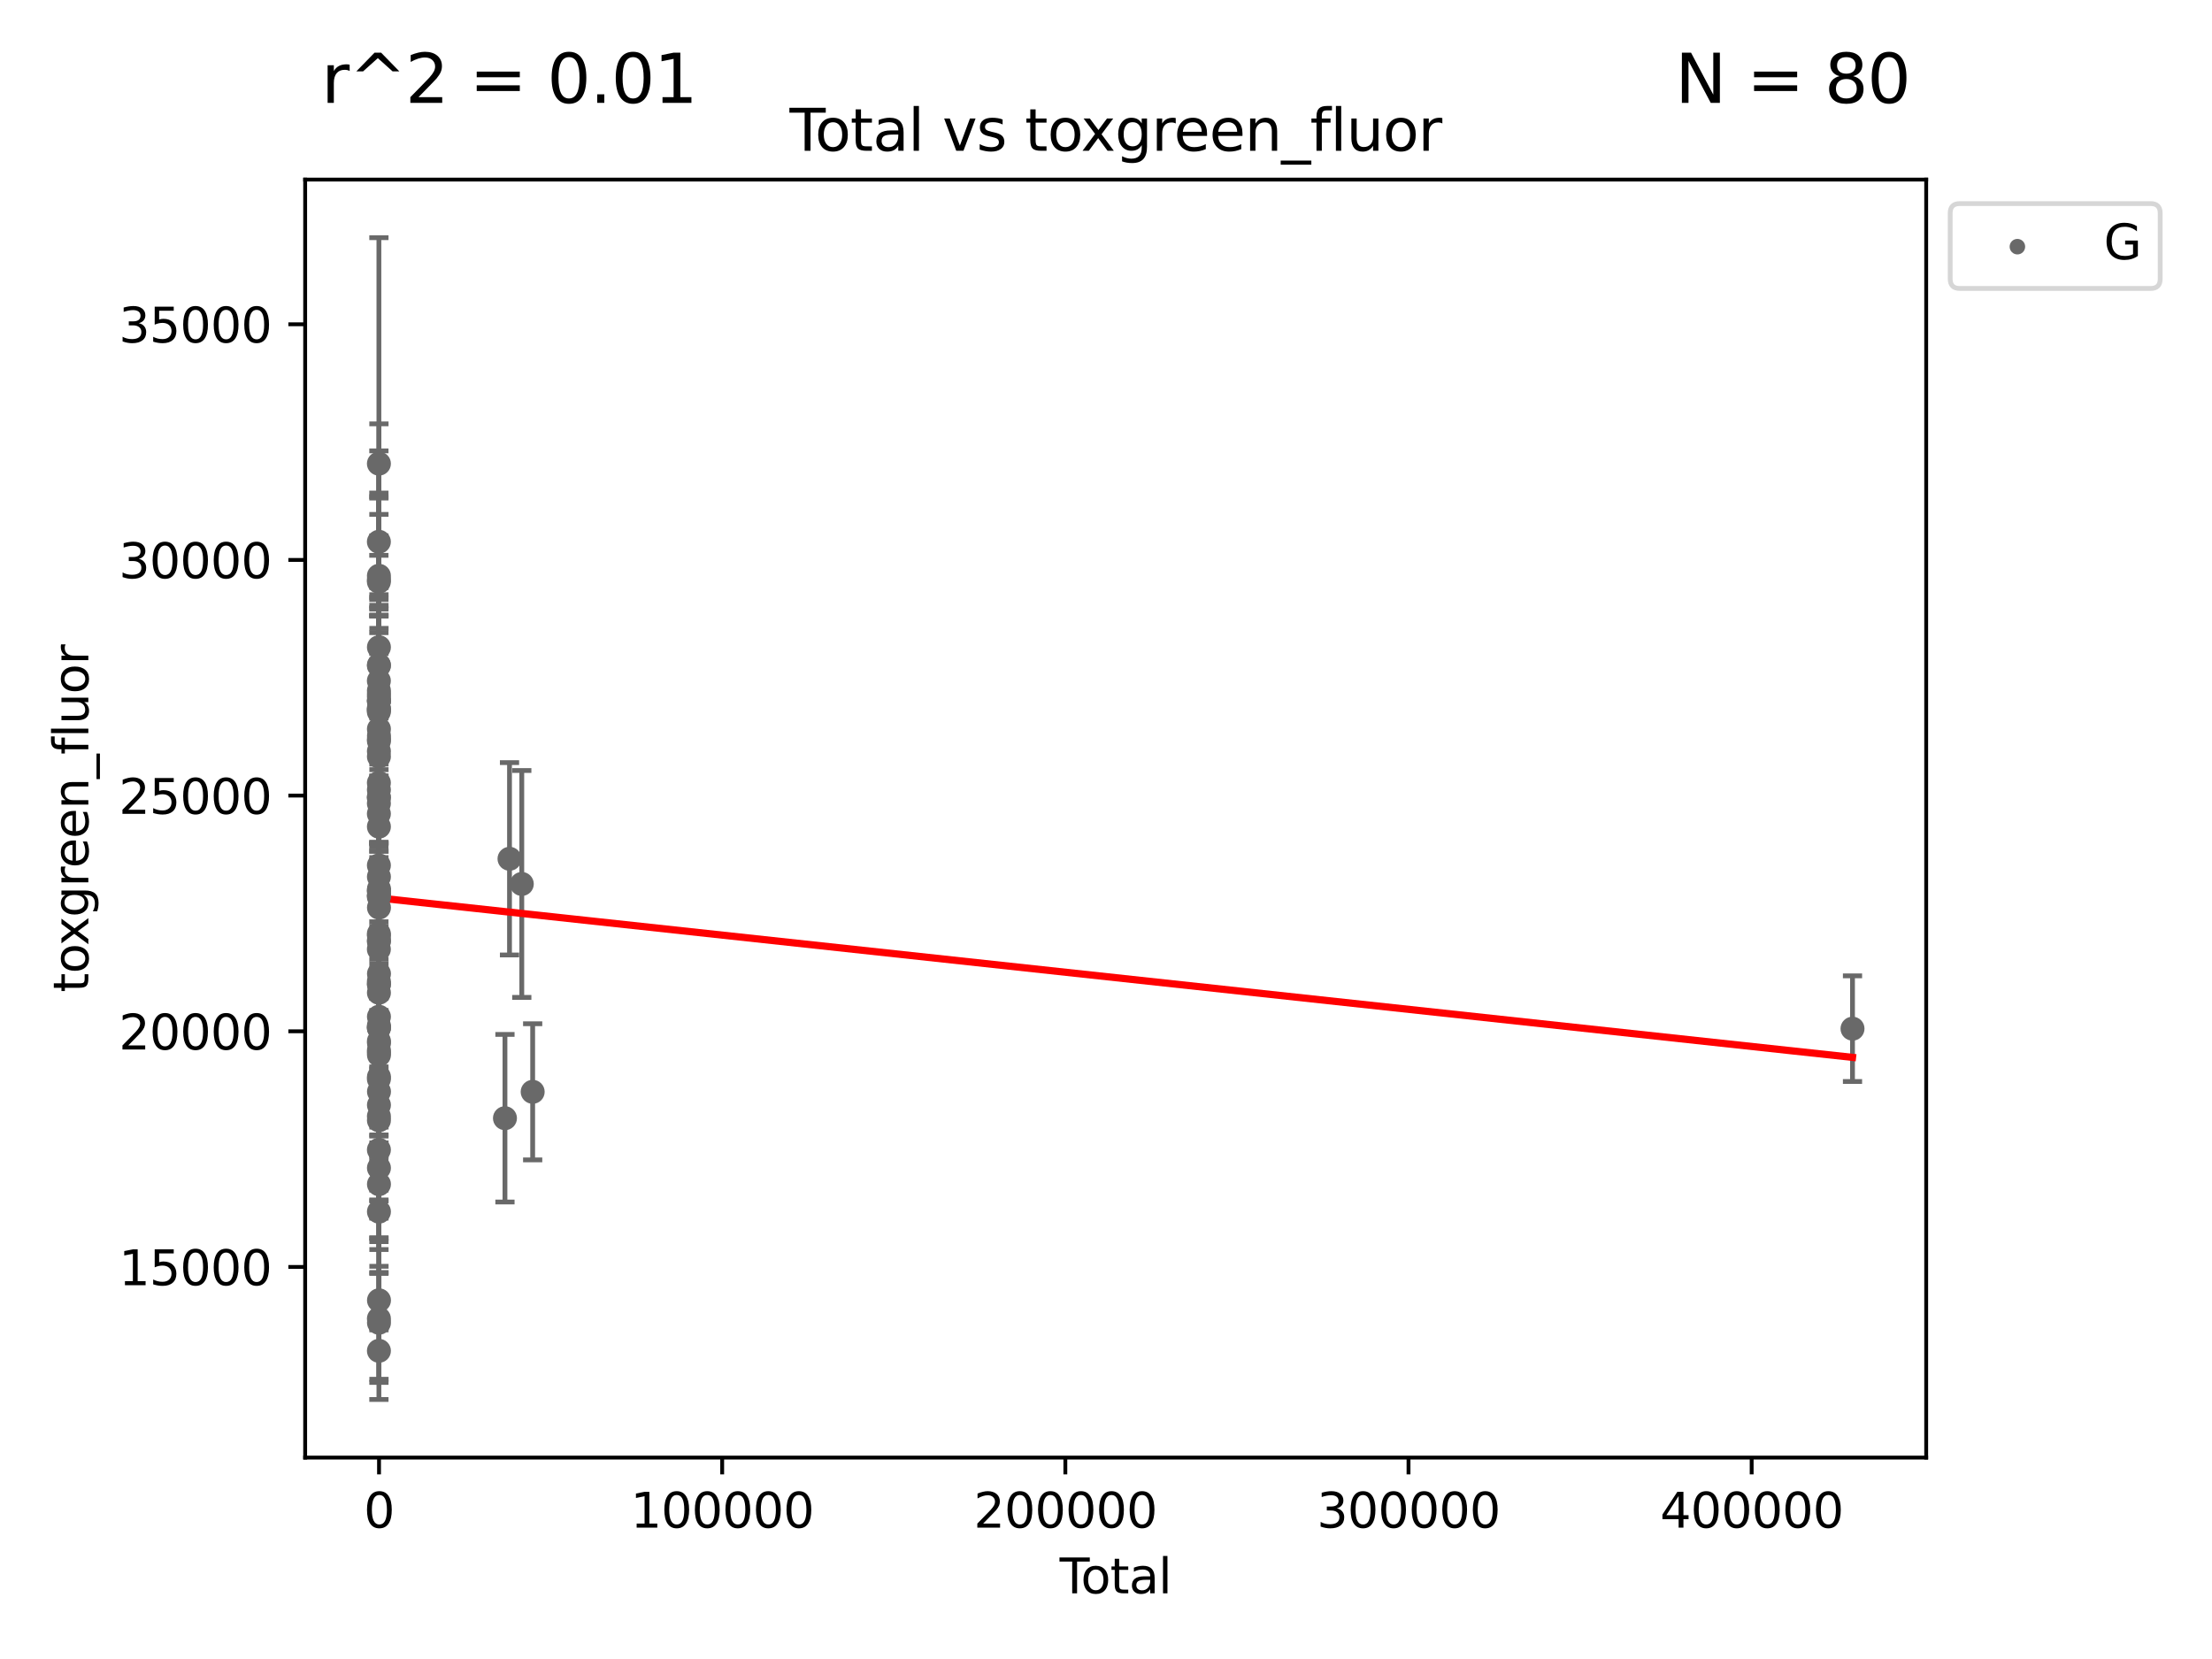 <?xml version="1.0" encoding="utf-8" standalone="no"?>
<!DOCTYPE svg PUBLIC "-//W3C//DTD SVG 1.1//EN"
  "http://www.w3.org/Graphics/SVG/1.1/DTD/svg11.dtd">
<svg xmlns:xlink="http://www.w3.org/1999/xlink" width="460.8pt" height="345.6pt" viewBox="0 0 460.8 345.6" xmlns="http://www.w3.org/2000/svg" version="1.1">
 <defs>
  <style type="text/css">*{stroke-linejoin: round; stroke-linecap: butt}</style>
 </defs>
 <g id="figure_1">
  <g id="patch_1">
   <path d="M 0 345.6 
L 460.8 345.6 
L 460.8 0 
L 0 0 
z
" style="fill: #ffffff"/>
  </g>
  <g id="axes_1">
   <g id="patch_2">
    <path d="M 63.571 303.64 
L 401.26 303.64 
L 401.26 37.411 
L 63.571 37.411 
z
" style="fill: #ffffff"/>
   </g>
   <g id="PathCollection_1">
    <defs>
     <path id="m3958932fae" d="M 0 1.118 
C 0.297 1.118 0.581 1 0.791 0.791 
C 1 0.581 1.118 0.297 1.118 0 
C 1.118 -0.297 1 -0.581 0.791 -0.791 
C 0.581 -1 0.297 -1.118 0 -1.118 
C -0.297 -1.118 -0.581 -1 -0.791 -0.791 
C -1 -0.581 -1.118 -0.297 -1.118 0 
C -1.118 0.297 -1 0.581 -0.791 0.791 
C -0.581 1 -0.297 1.118 0 1.118 
z
" style="stroke: #696969"/>
    </defs>
    <g clip-path="url(#p43d455fd78)">
     <use xlink:href="#m3958932fae" x="78.921" y="166.102" style="fill: #696969; stroke: #696969"/>
     <use xlink:href="#m3958932fae" x="78.924" y="197.749" style="fill: #696969; stroke: #696969"/>
     <use xlink:href="#m3958932fae" x="78.924" y="148.271" style="fill: #696969; stroke: #696969"/>
     <use xlink:href="#m3958932fae" x="78.924" y="194.51" style="fill: #696969; stroke: #696969"/>
     <use xlink:href="#m3958932fae" x="78.925" y="141.826" style="fill: #696969; stroke: #696969"/>
     <use xlink:href="#m3958932fae" x="78.926" y="166.104" style="fill: #696969; stroke: #696969"/>
     <use xlink:href="#m3958932fae" x="78.926" y="186.828" style="fill: #696969; stroke: #696969"/>
     <use xlink:href="#m3958932fae" x="78.927" y="120.759" style="fill: #696969; stroke: #696969"/>
     <use xlink:href="#m3958932fae" x="78.927" y="148.002" style="fill: #696969; stroke: #696969"/>
     <use xlink:href="#m3958932fae" x="78.927" y="112.856" style="fill: #696969; stroke: #696969"/>
     <use xlink:href="#m3958932fae" x="78.927" y="224.776" style="fill: #696969; stroke: #696969"/>
     <use xlink:href="#m3958932fae" x="78.927" y="214.013" style="fill: #696969; stroke: #696969"/>
     <use xlink:href="#m3958932fae" x="78.928" y="163.076" style="fill: #696969; stroke: #696969"/>
     <use xlink:href="#m3958932fae" x="78.928" y="169.524" style="fill: #696969; stroke: #696969"/>
     <use xlink:href="#m3958932fae" x="78.928" y="204.453" style="fill: #696969; stroke: #696969"/>
     <use xlink:href="#m3958932fae" x="78.928" y="147.62" style="fill: #696969; stroke: #696969"/>
     <use xlink:href="#m3958932fae" x="78.928" y="121.182" style="fill: #696969; stroke: #696969"/>
     <use xlink:href="#m3958932fae" x="78.929" y="167.373" style="fill: #696969; stroke: #696969"/>
     <use xlink:href="#m3958932fae" x="78.93" y="147.63" style="fill: #696969; stroke: #696969"/>
     <use xlink:href="#m3958932fae" x="78.931" y="154.01" style="fill: #696969; stroke: #696969"/>
     <use xlink:href="#m3958932fae" x="78.931" y="185.634" style="fill: #696969; stroke: #696969"/>
     <use xlink:href="#m3958932fae" x="78.931" y="164.534" style="fill: #696969; stroke: #696969"/>
     <use xlink:href="#m3958932fae" x="78.931" y="196.148" style="fill: #696969; stroke: #696969"/>
     <use xlink:href="#m3958932fae" x="78.931" y="180.267" style="fill: #696969; stroke: #696969"/>
     <use xlink:href="#m3958932fae" x="78.932" y="96.586" style="fill: #696969; stroke: #696969"/>
     <use xlink:href="#m3958932fae" x="78.932" y="239.524" style="fill: #696969; stroke: #696969"/>
     <use xlink:href="#m3958932fae" x="78.933" y="146.037" style="fill: #696969; stroke: #696969"/>
     <use xlink:href="#m3958932fae" x="78.933" y="156.494" style="fill: #696969; stroke: #696969"/>
     <use xlink:href="#m3958932fae" x="78.933" y="214.145" style="fill: #696969; stroke: #696969"/>
     <use xlink:href="#m3958932fae" x="78.933" y="274.699" style="fill: #696969; stroke: #696969"/>
     <use xlink:href="#m3958932fae" x="78.934" y="145.134" style="fill: #696969; stroke: #696969"/>
     <use xlink:href="#m3958932fae" x="78.934" y="232.54" style="fill: #696969; stroke: #696969"/>
     <use xlink:href="#m3958932fae" x="78.934" y="172.208" style="fill: #696969; stroke: #696969"/>
     <use xlink:href="#m3958932fae" x="78.934" y="157.604" style="fill: #696969; stroke: #696969"/>
     <use xlink:href="#m3958932fae" x="78.934" y="185.562" style="fill: #696969; stroke: #696969"/>
     <use xlink:href="#m3958932fae" x="78.934" y="119.948" style="fill: #696969; stroke: #696969"/>
     <use xlink:href="#m3958932fae" x="78.934" y="213.642" style="fill: #696969; stroke: #696969"/>
     <use xlink:href="#m3958932fae" x="78.934" y="218.81" style="fill: #696969; stroke: #696969"/>
     <use xlink:href="#m3958932fae" x="78.935" y="281.398" style="fill: #696969; stroke: #696969"/>
     <use xlink:href="#m3958932fae" x="78.935" y="146.036" style="fill: #696969; stroke: #696969"/>
     <use xlink:href="#m3958932fae" x="78.935" y="138.551" style="fill: #696969; stroke: #696969"/>
     <use xlink:href="#m3958932fae" x="78.936" y="151.872" style="fill: #696969; stroke: #696969"/>
     <use xlink:href="#m3958932fae" x="78.936" y="219.268" style="fill: #696969; stroke: #696969"/>
     <use xlink:href="#m3958932fae" x="78.936" y="182.648" style="fill: #696969; stroke: #696969"/>
     <use xlink:href="#m3958932fae" x="78.936" y="143.863" style="fill: #696969; stroke: #696969"/>
     <use xlink:href="#m3958932fae" x="78.936" y="216.881" style="fill: #696969; stroke: #696969"/>
     <use xlink:href="#m3958932fae" x="78.937" y="233.386" style="fill: #696969; stroke: #696969"/>
     <use xlink:href="#m3958932fae" x="78.937" y="134.823" style="fill: #696969; stroke: #696969"/>
     <use xlink:href="#m3958932fae" x="78.937" y="205.048" style="fill: #696969; stroke: #696969"/>
     <use xlink:href="#m3958932fae" x="78.937" y="206.807" style="fill: #696969; stroke: #696969"/>
     <use xlink:href="#m3958932fae" x="78.938" y="205.051" style="fill: #696969; stroke: #696969"/>
     <use xlink:href="#m3958932fae" x="78.938" y="186.545" style="fill: #696969; stroke: #696969"/>
     <use xlink:href="#m3958932fae" x="78.938" y="194.911" style="fill: #696969; stroke: #696969"/>
     <use xlink:href="#m3958932fae" x="78.938" y="195.876" style="fill: #696969; stroke: #696969"/>
     <use xlink:href="#m3958932fae" x="78.939" y="138.664" style="fill: #696969; stroke: #696969"/>
     <use xlink:href="#m3958932fae" x="78.939" y="144.53" style="fill: #696969; stroke: #696969"/>
     <use xlink:href="#m3958932fae" x="78.939" y="154.378" style="fill: #696969; stroke: #696969"/>
     <use xlink:href="#m3958932fae" x="78.94" y="252.416" style="fill: #696969; stroke: #696969"/>
     <use xlink:href="#m3958932fae" x="78.941" y="211.804" style="fill: #696969; stroke: #696969"/>
     <use xlink:href="#m3958932fae" x="78.941" y="243.308" style="fill: #696969; stroke: #696969"/>
     <use xlink:href="#m3958932fae" x="78.942" y="214.13" style="fill: #696969; stroke: #696969"/>
     <use xlink:href="#m3958932fae" x="78.942" y="224.325" style="fill: #696969; stroke: #696969"/>
     <use xlink:href="#m3958932fae" x="78.942" y="230.198" style="fill: #696969; stroke: #696969"/>
     <use xlink:href="#m3958932fae" x="78.943" y="219.761" style="fill: #696969; stroke: #696969"/>
     <use xlink:href="#m3958932fae" x="78.943" y="145.925" style="fill: #696969; stroke: #696969"/>
     <use xlink:href="#m3958932fae" x="78.944" y="186.527" style="fill: #696969; stroke: #696969"/>
     <use xlink:href="#m3958932fae" x="78.944" y="246.687" style="fill: #696969; stroke: #696969"/>
     <use xlink:href="#m3958932fae" x="78.947" y="217.279" style="fill: #696969; stroke: #696969"/>
     <use xlink:href="#m3958932fae" x="78.947" y="275.557" style="fill: #696969; stroke: #696969"/>
     <use xlink:href="#m3958932fae" x="78.947" y="153.291" style="fill: #696969; stroke: #696969"/>
     <use xlink:href="#m3958932fae" x="78.947" y="185.163" style="fill: #696969; stroke: #696969"/>
     <use xlink:href="#m3958932fae" x="78.947" y="189.07" style="fill: #696969; stroke: #696969"/>
     <use xlink:href="#m3958932fae" x="78.949" y="270.877" style="fill: #696969; stroke: #696969"/>
     <use xlink:href="#m3958932fae" x="78.949" y="202.851" style="fill: #696969; stroke: #696969"/>
     <use xlink:href="#m3958932fae" x="78.951" y="227.4" style="fill: #696969; stroke: #696969"/>
     <use xlink:href="#m3958932fae" x="105.192" y="232.94" style="fill: #696969; stroke: #696969"/>
     <use xlink:href="#m3958932fae" x="106.14" y="178.901" style="fill: #696969; stroke: #696969"/>
     <use xlink:href="#m3958932fae" x="108.698" y="184.145" style="fill: #696969; stroke: #696969"/>
     <use xlink:href="#m3958932fae" x="110.965" y="227.447" style="fill: #696969; stroke: #696969"/>
     <use xlink:href="#m3958932fae" x="385.911" y="214.292" style="fill: #696969; stroke: #696969"/>
    </g>
   </g>
   <g id="matplotlib.axis_1">
    <g id="xtick_1">
     <g id="line2d_1">
      <defs>
       <path id="me4c79146fc" d="M 0 0 
L 0 3.5 
" style="stroke: #000000; stroke-width: 0.8"/>
      </defs>
      <g>
       <use xlink:href="#me4c79146fc" x="78.958" y="303.64" style="stroke: #000000; stroke-width: 0.8"/>
      </g>
     </g>
     <g id="text_1">
      <!-- 0 -->
      <g transform="translate(75.777 318.238)scale(0.1 -0.1)">
       <defs>
        <path id="DejaVuSans-30" d="M 2034 4250 
Q 1547 4250 1301 3770 
Q 1056 3291 1056 2328 
Q 1056 1369 1301 889 
Q 1547 409 2034 409 
Q 2525 409 2770 889 
Q 3016 1369 3016 2328 
Q 3016 3291 2770 3770 
Q 2525 4250 2034 4250 
z
M 2034 4750 
Q 2819 4750 3233 4129 
Q 3647 3509 3647 2328 
Q 3647 1150 3233 529 
Q 2819 -91 2034 -91 
Q 1250 -91 836 529 
Q 422 1150 422 2328 
Q 422 3509 836 4129 
Q 1250 4750 2034 4750 
z
" transform="scale(0.016)"/>
       </defs>
       <use xlink:href="#DejaVuSans-30"/>
      </g>
     </g>
    </g>
    <g id="xtick_2">
     <g id="line2d_2">
      <g>
       <use xlink:href="#me4c79146fc" x="150.444" y="303.64" style="stroke: #000000; stroke-width: 0.8"/>
      </g>
     </g>
     <g id="text_2">
      <!-- 100000 -->
      <g transform="translate(131.357 318.238)scale(0.1 -0.1)">
       <defs>
        <path id="DejaVuSans-31" d="M 794 531 
L 1825 531 
L 1825 4091 
L 703 3866 
L 703 4441 
L 1819 4666 
L 2450 4666 
L 2450 531 
L 3481 531 
L 3481 0 
L 794 0 
L 794 531 
z
" transform="scale(0.016)"/>
       </defs>
       <use xlink:href="#DejaVuSans-31"/>
       <use xlink:href="#DejaVuSans-30" x="63.623"/>
       <use xlink:href="#DejaVuSans-30" x="127.246"/>
       <use xlink:href="#DejaVuSans-30" x="190.869"/>
       <use xlink:href="#DejaVuSans-30" x="254.492"/>
       <use xlink:href="#DejaVuSans-30" x="318.115"/>
      </g>
     </g>
    </g>
    <g id="xtick_3">
     <g id="line2d_3">
      <g>
       <use xlink:href="#me4c79146fc" x="221.931" y="303.64" style="stroke: #000000; stroke-width: 0.8"/>
      </g>
     </g>
     <g id="text_3">
      <!-- 200000 -->
      <g transform="translate(202.843 318.238)scale(0.1 -0.1)">
       <defs>
        <path id="DejaVuSans-32" d="M 1228 531 
L 3431 531 
L 3431 0 
L 469 0 
L 469 531 
Q 828 903 1448 1529 
Q 2069 2156 2228 2338 
Q 2531 2678 2651 2914 
Q 2772 3150 2772 3378 
Q 2772 3750 2511 3984 
Q 2250 4219 1831 4219 
Q 1534 4219 1204 4116 
Q 875 4013 500 3803 
L 500 4441 
Q 881 4594 1212 4672 
Q 1544 4750 1819 4750 
Q 2544 4750 2975 4387 
Q 3406 4025 3406 3419 
Q 3406 3131 3298 2873 
Q 3191 2616 2906 2266 
Q 2828 2175 2409 1742 
Q 1991 1309 1228 531 
z
" transform="scale(0.016)"/>
       </defs>
       <use xlink:href="#DejaVuSans-32"/>
       <use xlink:href="#DejaVuSans-30" x="63.623"/>
       <use xlink:href="#DejaVuSans-30" x="127.246"/>
       <use xlink:href="#DejaVuSans-30" x="190.869"/>
       <use xlink:href="#DejaVuSans-30" x="254.492"/>
       <use xlink:href="#DejaVuSans-30" x="318.115"/>
      </g>
     </g>
    </g>
    <g id="xtick_4">
     <g id="line2d_4">
      <g>
       <use xlink:href="#me4c79146fc" x="293.417" y="303.64" style="stroke: #000000; stroke-width: 0.8"/>
      </g>
     </g>
     <g id="text_4">
      <!-- 300000 -->
      <g transform="translate(274.33 318.238)scale(0.1 -0.1)">
       <defs>
        <path id="DejaVuSans-33" d="M 2597 2516 
Q 3050 2419 3304 2112 
Q 3559 1806 3559 1356 
Q 3559 666 3084 287 
Q 2609 -91 1734 -91 
Q 1441 -91 1130 -33 
Q 819 25 488 141 
L 488 750 
Q 750 597 1062 519 
Q 1375 441 1716 441 
Q 2309 441 2620 675 
Q 2931 909 2931 1356 
Q 2931 1769 2642 2001 
Q 2353 2234 1838 2234 
L 1294 2234 
L 1294 2753 
L 1863 2753 
Q 2328 2753 2575 2939 
Q 2822 3125 2822 3475 
Q 2822 3834 2567 4026 
Q 2313 4219 1838 4219 
Q 1578 4219 1281 4162 
Q 984 4106 628 3988 
L 628 4550 
Q 988 4650 1302 4700 
Q 1616 4750 1894 4750 
Q 2613 4750 3031 4423 
Q 3450 4097 3450 3541 
Q 3450 3153 3228 2886 
Q 3006 2619 2597 2516 
z
" transform="scale(0.016)"/>
       </defs>
       <use xlink:href="#DejaVuSans-33"/>
       <use xlink:href="#DejaVuSans-30" x="63.623"/>
       <use xlink:href="#DejaVuSans-30" x="127.246"/>
       <use xlink:href="#DejaVuSans-30" x="190.869"/>
       <use xlink:href="#DejaVuSans-30" x="254.492"/>
       <use xlink:href="#DejaVuSans-30" x="318.115"/>
      </g>
     </g>
    </g>
    <g id="xtick_5">
     <g id="line2d_5">
      <g>
       <use xlink:href="#me4c79146fc" x="364.904" y="303.64" style="stroke: #000000; stroke-width: 0.8"/>
      </g>
     </g>
     <g id="text_5">
      <!-- 400000 -->
      <g transform="translate(345.816 318.238)scale(0.1 -0.1)">
       <defs>
        <path id="DejaVuSans-34" d="M 2419 4116 
L 825 1625 
L 2419 1625 
L 2419 4116 
z
M 2253 4666 
L 3047 4666 
L 3047 1625 
L 3713 1625 
L 3713 1100 
L 3047 1100 
L 3047 0 
L 2419 0 
L 2419 1100 
L 313 1100 
L 313 1709 
L 2253 4666 
z
" transform="scale(0.016)"/>
       </defs>
       <use xlink:href="#DejaVuSans-34"/>
       <use xlink:href="#DejaVuSans-30" x="63.623"/>
       <use xlink:href="#DejaVuSans-30" x="127.246"/>
       <use xlink:href="#DejaVuSans-30" x="190.869"/>
       <use xlink:href="#DejaVuSans-30" x="254.492"/>
       <use xlink:href="#DejaVuSans-30" x="318.115"/>
      </g>
     </g>
    </g>
    <g id="text_6">
     <!-- Total -->
     <g transform="translate(220.739 331.917)scale(0.1 -0.1)">
      <defs>
       <path id="DejaVuSans-54" d="M -19 4666 
L 3928 4666 
L 3928 4134 
L 2272 4134 
L 2272 0 
L 1638 0 
L 1638 4134 
L -19 4134 
L -19 4666 
z
" transform="scale(0.016)"/>
       <path id="DejaVuSans-6f" d="M 1959 3097 
Q 1497 3097 1228 2736 
Q 959 2375 959 1747 
Q 959 1119 1226 758 
Q 1494 397 1959 397 
Q 2419 397 2687 759 
Q 2956 1122 2956 1747 
Q 2956 2369 2687 2733 
Q 2419 3097 1959 3097 
z
M 1959 3584 
Q 2709 3584 3137 3096 
Q 3566 2609 3566 1747 
Q 3566 888 3137 398 
Q 2709 -91 1959 -91 
Q 1206 -91 779 398 
Q 353 888 353 1747 
Q 353 2609 779 3096 
Q 1206 3584 1959 3584 
z
" transform="scale(0.016)"/>
       <path id="DejaVuSans-74" d="M 1172 4494 
L 1172 3500 
L 2356 3500 
L 2356 3053 
L 1172 3053 
L 1172 1153 
Q 1172 725 1289 603 
Q 1406 481 1766 481 
L 2356 481 
L 2356 0 
L 1766 0 
Q 1100 0 847 248 
Q 594 497 594 1153 
L 594 3053 
L 172 3053 
L 172 3500 
L 594 3500 
L 594 4494 
L 1172 4494 
z
" transform="scale(0.016)"/>
       <path id="DejaVuSans-61" d="M 2194 1759 
Q 1497 1759 1228 1600 
Q 959 1441 959 1056 
Q 959 750 1161 570 
Q 1363 391 1709 391 
Q 2188 391 2477 730 
Q 2766 1069 2766 1631 
L 2766 1759 
L 2194 1759 
z
M 3341 1997 
L 3341 0 
L 2766 0 
L 2766 531 
Q 2569 213 2275 61 
Q 1981 -91 1556 -91 
Q 1019 -91 701 211 
Q 384 513 384 1019 
Q 384 1609 779 1909 
Q 1175 2209 1959 2209 
L 2766 2209 
L 2766 2266 
Q 2766 2663 2505 2880 
Q 2244 3097 1772 3097 
Q 1472 3097 1187 3025 
Q 903 2953 641 2809 
L 641 3341 
Q 956 3463 1253 3523 
Q 1550 3584 1831 3584 
Q 2591 3584 2966 3190 
Q 3341 2797 3341 1997 
z
" transform="scale(0.016)"/>
       <path id="DejaVuSans-6c" d="M 603 4863 
L 1178 4863 
L 1178 0 
L 603 0 
L 603 4863 
z
" transform="scale(0.016)"/>
      </defs>
      <use xlink:href="#DejaVuSans-54"/>
      <use xlink:href="#DejaVuSans-6f" x="44.084"/>
      <use xlink:href="#DejaVuSans-74" x="105.266"/>
      <use xlink:href="#DejaVuSans-61" x="144.475"/>
      <use xlink:href="#DejaVuSans-6c" x="205.754"/>
     </g>
    </g>
   </g>
   <g id="matplotlib.axis_2">
    <g id="ytick_1">
     <g id="line2d_6">
      <defs>
       <path id="m46fce93867" d="M 0 0 
L -3.5 0 
" style="stroke: #000000; stroke-width: 0.8"/>
      </defs>
      <g>
       <use xlink:href="#m46fce93867" x="63.571" y="263.928" style="stroke: #000000; stroke-width: 0.8"/>
      </g>
     </g>
     <g id="text_7">
      <!-- 15000 -->
      <g transform="translate(24.759 267.727)scale(0.1 -0.1)">
       <defs>
        <path id="DejaVuSans-35" d="M 691 4666 
L 3169 4666 
L 3169 4134 
L 1269 4134 
L 1269 2991 
Q 1406 3038 1543 3061 
Q 1681 3084 1819 3084 
Q 2600 3084 3056 2656 
Q 3513 2228 3513 1497 
Q 3513 744 3044 326 
Q 2575 -91 1722 -91 
Q 1428 -91 1123 -41 
Q 819 9 494 109 
L 494 744 
Q 775 591 1075 516 
Q 1375 441 1709 441 
Q 2250 441 2565 725 
Q 2881 1009 2881 1497 
Q 2881 1984 2565 2268 
Q 2250 2553 1709 2553 
Q 1456 2553 1204 2497 
Q 953 2441 691 2322 
L 691 4666 
z
" transform="scale(0.016)"/>
       </defs>
       <use xlink:href="#DejaVuSans-31"/>
       <use xlink:href="#DejaVuSans-35" x="63.623"/>
       <use xlink:href="#DejaVuSans-30" x="127.246"/>
       <use xlink:href="#DejaVuSans-30" x="190.869"/>
       <use xlink:href="#DejaVuSans-30" x="254.492"/>
      </g>
     </g>
    </g>
    <g id="ytick_2">
     <g id="line2d_7">
      <g>
       <use xlink:href="#m46fce93867" x="63.571" y="214.834" style="stroke: #000000; stroke-width: 0.8"/>
      </g>
     </g>
     <g id="text_8">
      <!-- 20000 -->
      <g transform="translate(24.759 218.633)scale(0.1 -0.1)">
       <use xlink:href="#DejaVuSans-32"/>
       <use xlink:href="#DejaVuSans-30" x="63.623"/>
       <use xlink:href="#DejaVuSans-30" x="127.246"/>
       <use xlink:href="#DejaVuSans-30" x="190.869"/>
       <use xlink:href="#DejaVuSans-30" x="254.492"/>
      </g>
     </g>
    </g>
    <g id="ytick_3">
     <g id="line2d_8">
      <g>
       <use xlink:href="#m46fce93867" x="63.571" y="165.739" style="stroke: #000000; stroke-width: 0.8"/>
      </g>
     </g>
     <g id="text_9">
      <!-- 25000 -->
      <g transform="translate(24.759 169.539)scale(0.1 -0.1)">
       <use xlink:href="#DejaVuSans-32"/>
       <use xlink:href="#DejaVuSans-35" x="63.623"/>
       <use xlink:href="#DejaVuSans-30" x="127.246"/>
       <use xlink:href="#DejaVuSans-30" x="190.869"/>
       <use xlink:href="#DejaVuSans-30" x="254.492"/>
      </g>
     </g>
    </g>
    <g id="ytick_4">
     <g id="line2d_9">
      <g>
       <use xlink:href="#m46fce93867" x="63.571" y="116.645" style="stroke: #000000; stroke-width: 0.8"/>
      </g>
     </g>
     <g id="text_10">
      <!-- 30000 -->
      <g transform="translate(24.759 120.444)scale(0.1 -0.1)">
       <use xlink:href="#DejaVuSans-33"/>
       <use xlink:href="#DejaVuSans-30" x="63.623"/>
       <use xlink:href="#DejaVuSans-30" x="127.246"/>
       <use xlink:href="#DejaVuSans-30" x="190.869"/>
       <use xlink:href="#DejaVuSans-30" x="254.492"/>
      </g>
     </g>
    </g>
    <g id="ytick_5">
     <g id="line2d_10">
      <g>
       <use xlink:href="#m46fce93867" x="63.571" y="67.551" style="stroke: #000000; stroke-width: 0.8"/>
      </g>
     </g>
     <g id="text_11">
      <!-- 35000 -->
      <g transform="translate(24.759 71.35)scale(0.1 -0.1)">
       <use xlink:href="#DejaVuSans-33"/>
       <use xlink:href="#DejaVuSans-35" x="63.623"/>
       <use xlink:href="#DejaVuSans-30" x="127.246"/>
       <use xlink:href="#DejaVuSans-30" x="190.869"/>
       <use xlink:href="#DejaVuSans-30" x="254.492"/>
      </g>
     </g>
    </g>
    <g id="text_12">
     <!-- toxgreen_fluor -->
     <g transform="translate(18.401 206.72)rotate(-90)scale(0.1 -0.1)">
      <defs>
       <path id="DejaVuSans-78" d="M 3513 3500 
L 2247 1797 
L 3578 0 
L 2900 0 
L 1881 1375 
L 863 0 
L 184 0 
L 1544 1831 
L 300 3500 
L 978 3500 
L 1906 2253 
L 2834 3500 
L 3513 3500 
z
" transform="scale(0.016)"/>
       <path id="DejaVuSans-67" d="M 2906 1791 
Q 2906 2416 2648 2759 
Q 2391 3103 1925 3103 
Q 1463 3103 1205 2759 
Q 947 2416 947 1791 
Q 947 1169 1205 825 
Q 1463 481 1925 481 
Q 2391 481 2648 825 
Q 2906 1169 2906 1791 
z
M 3481 434 
Q 3481 -459 3084 -895 
Q 2688 -1331 1869 -1331 
Q 1566 -1331 1297 -1286 
Q 1028 -1241 775 -1147 
L 775 -588 
Q 1028 -725 1275 -790 
Q 1522 -856 1778 -856 
Q 2344 -856 2625 -561 
Q 2906 -266 2906 331 
L 2906 616 
Q 2728 306 2450 153 
Q 2172 0 1784 0 
Q 1141 0 747 490 
Q 353 981 353 1791 
Q 353 2603 747 3093 
Q 1141 3584 1784 3584 
Q 2172 3584 2450 3431 
Q 2728 3278 2906 2969 
L 2906 3500 
L 3481 3500 
L 3481 434 
z
" transform="scale(0.016)"/>
       <path id="DejaVuSans-72" d="M 2631 2963 
Q 2534 3019 2420 3045 
Q 2306 3072 2169 3072 
Q 1681 3072 1420 2755 
Q 1159 2438 1159 1844 
L 1159 0 
L 581 0 
L 581 3500 
L 1159 3500 
L 1159 2956 
Q 1341 3275 1631 3429 
Q 1922 3584 2338 3584 
Q 2397 3584 2469 3576 
Q 2541 3569 2628 3553 
L 2631 2963 
z
" transform="scale(0.016)"/>
       <path id="DejaVuSans-65" d="M 3597 1894 
L 3597 1613 
L 953 1613 
Q 991 1019 1311 708 
Q 1631 397 2203 397 
Q 2534 397 2845 478 
Q 3156 559 3463 722 
L 3463 178 
Q 3153 47 2828 -22 
Q 2503 -91 2169 -91 
Q 1331 -91 842 396 
Q 353 884 353 1716 
Q 353 2575 817 3079 
Q 1281 3584 2069 3584 
Q 2775 3584 3186 3129 
Q 3597 2675 3597 1894 
z
M 3022 2063 
Q 3016 2534 2758 2815 
Q 2500 3097 2075 3097 
Q 1594 3097 1305 2825 
Q 1016 2553 972 2059 
L 3022 2063 
z
" transform="scale(0.016)"/>
       <path id="DejaVuSans-6e" d="M 3513 2113 
L 3513 0 
L 2938 0 
L 2938 2094 
Q 2938 2591 2744 2837 
Q 2550 3084 2163 3084 
Q 1697 3084 1428 2787 
Q 1159 2491 1159 1978 
L 1159 0 
L 581 0 
L 581 3500 
L 1159 3500 
L 1159 2956 
Q 1366 3272 1645 3428 
Q 1925 3584 2291 3584 
Q 2894 3584 3203 3211 
Q 3513 2838 3513 2113 
z
" transform="scale(0.016)"/>
       <path id="DejaVuSans-5f" d="M 3263 -1063 
L 3263 -1509 
L -63 -1509 
L -63 -1063 
L 3263 -1063 
z
" transform="scale(0.016)"/>
       <path id="DejaVuSans-66" d="M 2375 4863 
L 2375 4384 
L 1825 4384 
Q 1516 4384 1395 4259 
Q 1275 4134 1275 3809 
L 1275 3500 
L 2222 3500 
L 2222 3053 
L 1275 3053 
L 1275 0 
L 697 0 
L 697 3053 
L 147 3053 
L 147 3500 
L 697 3500 
L 697 3744 
Q 697 4328 969 4595 
Q 1241 4863 1831 4863 
L 2375 4863 
z
" transform="scale(0.016)"/>
       <path id="DejaVuSans-75" d="M 544 1381 
L 544 3500 
L 1119 3500 
L 1119 1403 
Q 1119 906 1312 657 
Q 1506 409 1894 409 
Q 2359 409 2629 706 
Q 2900 1003 2900 1516 
L 2900 3500 
L 3475 3500 
L 3475 0 
L 2900 0 
L 2900 538 
Q 2691 219 2414 64 
Q 2138 -91 1772 -91 
Q 1169 -91 856 284 
Q 544 659 544 1381 
z
M 1991 3584 
L 1991 3584 
z
" transform="scale(0.016)"/>
      </defs>
      <use xlink:href="#DejaVuSans-74"/>
      <use xlink:href="#DejaVuSans-6f" x="39.209"/>
      <use xlink:href="#DejaVuSans-78" x="97.266"/>
      <use xlink:href="#DejaVuSans-67" x="156.445"/>
      <use xlink:href="#DejaVuSans-72" x="219.922"/>
      <use xlink:href="#DejaVuSans-65" x="258.785"/>
      <use xlink:href="#DejaVuSans-65" x="320.309"/>
      <use xlink:href="#DejaVuSans-6e" x="381.832"/>
      <use xlink:href="#DejaVuSans-5f" x="445.211"/>
      <use xlink:href="#DejaVuSans-66" x="495.211"/>
      <use xlink:href="#DejaVuSans-6c" x="530.416"/>
      <use xlink:href="#DejaVuSans-75" x="558.199"/>
      <use xlink:href="#DejaVuSans-6f" x="621.578"/>
      <use xlink:href="#DejaVuSans-72" x="682.76"/>
     </g>
    </g>
   </g>
   <g id="LineCollection_1">
    <path d="M 78.921 176.396 
L 78.921 155.809 
" clip-path="url(#p43d455fd78)" style="fill: none; stroke: #696969"/>
    <path d="M 78.924 241.784 
L 78.924 153.714 
" clip-path="url(#p43d455fd78)" style="fill: none; stroke: #696969"/>
    <path d="M 78.924 180.853 
L 78.924 115.689 
" clip-path="url(#p43d455fd78)" style="fill: none; stroke: #696969"/>
    <path d="M 78.924 213.525 
L 78.924 175.495 
" clip-path="url(#p43d455fd78)" style="fill: none; stroke: #696969"/>
    <path d="M 78.925 170.036 
L 78.925 113.616 
" clip-path="url(#p43d455fd78)" style="fill: none; stroke: #696969"/>
    <path d="M 78.926 175.757 
L 78.926 156.452 
" clip-path="url(#p43d455fd78)" style="fill: none; stroke: #696969"/>
    <path d="M 78.926 203.008 
L 78.926 170.648 
" clip-path="url(#p43d455fd78)" style="fill: none; stroke: #696969"/>
    <path d="M 78.927 138.808 
L 78.927 102.709 
" clip-path="url(#p43d455fd78)" style="fill: none; stroke: #696969"/>
    <path d="M 78.927 167.751 
L 78.927 128.253 
" clip-path="url(#p43d455fd78)" style="fill: none; stroke: #696969"/>
    <path d="M 78.927 131.787 
L 78.927 93.924 
" clip-path="url(#p43d455fd78)" style="fill: none; stroke: #696969"/>
    <path d="M 78.927 246.991 
L 78.927 202.561 
" clip-path="url(#p43d455fd78)" style="fill: none; stroke: #696969"/>
    <path d="M 78.927 224.985 
L 78.927 203.041 
" clip-path="url(#p43d455fd78)" style="fill: none; stroke: #696969"/>
    <path d="M 78.928 222.66 
L 78.928 103.491 
" clip-path="url(#p43d455fd78)" style="fill: none; stroke: #696969"/>
    <path d="M 78.928 192.022 
L 78.928 147.026 
" clip-path="url(#p43d455fd78)" style="fill: none; stroke: #696969"/>
    <path d="M 78.928 240.714 
L 78.928 168.192 
" clip-path="url(#p43d455fd78)" style="fill: none; stroke: #696969"/>
    <path d="M 78.928 170.786 
L 78.928 124.455 
" clip-path="url(#p43d455fd78)" style="fill: none; stroke: #696969"/>
    <path d="M 78.928 145.174 
L 78.928 97.189 
" clip-path="url(#p43d455fd78)" style="fill: none; stroke: #696969"/>
    <path d="M 78.929 189.087 
L 78.929 145.659 
" clip-path="url(#p43d455fd78)" style="fill: none; stroke: #696969"/>
    <path d="M 78.93 168.649 
L 78.93 126.612 
" clip-path="url(#p43d455fd78)" style="fill: none; stroke: #696969"/>
    <path d="M 78.931 188.57 
L 78.931 119.45 
" clip-path="url(#p43d455fd78)" style="fill: none; stroke: #696969"/>
    <path d="M 78.931 207.956 
L 78.931 163.312 
" clip-path="url(#p43d455fd78)" style="fill: none; stroke: #696969"/>
    <path d="M 78.931 204.176 
L 78.931 124.892 
" clip-path="url(#p43d455fd78)" style="fill: none; stroke: #696969"/>
    <path d="M 78.931 236.655 
L 78.931 155.642 
" clip-path="url(#p43d455fd78)" style="fill: none; stroke: #696969"/>
    <path d="M 78.931 193.652 
L 78.931 166.881 
" clip-path="url(#p43d455fd78)" style="fill: none; stroke: #696969"/>
    <path d="M 78.932 143.66 
L 78.932 49.513 
" clip-path="url(#p43d455fd78)" style="fill: none; stroke: #696969"/>
    <path d="M 78.932 253.543 
L 78.932 225.506 
" clip-path="url(#p43d455fd78)" style="fill: none; stroke: #696969"/>
    <path d="M 78.933 163.72 
L 78.933 128.354 
" clip-path="url(#p43d455fd78)" style="fill: none; stroke: #696969"/>
    <path d="M 78.933 175.489 
L 78.933 137.499 
" clip-path="url(#p43d455fd78)" style="fill: none; stroke: #696969"/>
    <path d="M 78.933 222.25 
L 78.933 206.04 
" clip-path="url(#p43d455fd78)" style="fill: none; stroke: #696969"/>
    <path d="M 78.933 291.539 
L 78.933 257.86 
" clip-path="url(#p43d455fd78)" style="fill: none; stroke: #696969"/>
    <path d="M 78.934 178.653 
L 78.934 111.615 
" clip-path="url(#p43d455fd78)" style="fill: none; stroke: #696969"/>
    <path d="M 78.934 265.272 
L 78.934 199.808 
" clip-path="url(#p43d455fd78)" style="fill: none; stroke: #696969"/>
    <path d="M 78.934 182.602 
L 78.934 161.814 
" clip-path="url(#p43d455fd78)" style="fill: none; stroke: #696969"/>
    <path d="M 78.934 163.579 
L 78.934 151.63 
" clip-path="url(#p43d455fd78)" style="fill: none; stroke: #696969"/>
    <path d="M 78.934 205.256 
L 78.934 165.868 
" clip-path="url(#p43d455fd78)" style="fill: none; stroke: #696969"/>
    <path d="M 78.934 136.139 
L 78.934 103.757 
" clip-path="url(#p43d455fd78)" style="fill: none; stroke: #696969"/>
    <path d="M 78.934 249.975 
L 78.934 177.31 
" clip-path="url(#p43d455fd78)" style="fill: none; stroke: #696969"/>
    <path d="M 78.934 232.632 
L 78.934 204.988 
" clip-path="url(#p43d455fd78)" style="fill: none; stroke: #696969"/>
    <path d="M 78.935 287.984 
L 78.935 274.812 
" clip-path="url(#p43d455fd78)" style="fill: none; stroke: #696969"/>
    <path d="M 78.935 165.186 
L 78.935 126.885 
" clip-path="url(#p43d455fd78)" style="fill: none; stroke: #696969"/>
    <path d="M 78.935 169.943 
L 78.935 107.159 
" clip-path="url(#p43d455fd78)" style="fill: none; stroke: #696969"/>
    <path d="M 78.936 181.365 
L 78.936 122.379 
" clip-path="url(#p43d455fd78)" style="fill: none; stroke: #696969"/>
    <path d="M 78.936 232.646 
L 78.936 205.889 
" clip-path="url(#p43d455fd78)" style="fill: none; stroke: #696969"/>
    <path d="M 78.936 197.392 
L 78.936 167.905 
" clip-path="url(#p43d455fd78)" style="fill: none; stroke: #696969"/>
    <path d="M 78.936 161.635 
L 78.936 126.092 
" clip-path="url(#p43d455fd78)" style="fill: none; stroke: #696969"/>
    <path d="M 78.936 217.552 
L 78.936 216.211 
" clip-path="url(#p43d455fd78)" style="fill: none; stroke: #696969"/>
    <path d="M 78.937 247.918 
L 78.937 218.853 
" clip-path="url(#p43d455fd78)" style="fill: none; stroke: #696969"/>
    <path d="M 78.937 141.51 
L 78.937 128.137 
" clip-path="url(#p43d455fd78)" style="fill: none; stroke: #696969"/>
    <path d="M 78.937 215.761 
L 78.937 194.336 
" clip-path="url(#p43d455fd78)" style="fill: none; stroke: #696969"/>
    <path d="M 78.937 220.64 
L 78.937 192.974 
" clip-path="url(#p43d455fd78)" style="fill: none; stroke: #696969"/>
    <path d="M 78.938 224.086 
L 78.938 186.016 
" clip-path="url(#p43d455fd78)" style="fill: none; stroke: #696969"/>
    <path d="M 78.938 193.913 
L 78.938 179.178 
" clip-path="url(#p43d455fd78)" style="fill: none; stroke: #696969"/>
    <path d="M 78.938 212.489 
L 78.938 177.334 
" clip-path="url(#p43d455fd78)" style="fill: none; stroke: #696969"/>
    <path d="M 78.938 210.504 
L 78.938 181.249 
" clip-path="url(#p43d455fd78)" style="fill: none; stroke: #696969"/>
    <path d="M 78.939 153.444 
L 78.939 123.884 
" clip-path="url(#p43d455fd78)" style="fill: none; stroke: #696969"/>
    <path d="M 78.939 200.764 
L 78.939 88.296 
" clip-path="url(#p43d455fd78)" style="fill: none; stroke: #696969"/>
    <path d="M 78.939 159.166 
L 78.939 149.589 
" clip-path="url(#p43d455fd78)" style="fill: none; stroke: #696969"/>
    <path d="M 78.94 277.035 
L 78.94 227.797 
" clip-path="url(#p43d455fd78)" style="fill: none; stroke: #696969"/>
    <path d="M 78.941 253.759 
L 78.941 169.85 
" clip-path="url(#p43d455fd78)" style="fill: none; stroke: #696969"/>
    <path d="M 78.941 250.186 
L 78.941 236.43 
" clip-path="url(#p43d455fd78)" style="fill: none; stroke: #696969"/>
    <path d="M 78.942 257.949 
L 78.942 170.311 
" clip-path="url(#p43d455fd78)" style="fill: none; stroke: #696969"/>
    <path d="M 78.942 234.788 
L 78.942 213.862 
" clip-path="url(#p43d455fd78)" style="fill: none; stroke: #696969"/>
    <path d="M 78.942 258.649 
L 78.942 201.748 
" clip-path="url(#p43d455fd78)" style="fill: none; stroke: #696969"/>
    <path d="M 78.943 233.129 
L 78.943 206.392 
" clip-path="url(#p43d455fd78)" style="fill: none; stroke: #696969"/>
    <path d="M 78.943 156.677 
L 78.943 135.173 
" clip-path="url(#p43d455fd78)" style="fill: none; stroke: #696969"/>
    <path d="M 78.944 212.721 
L 78.944 160.334 
" clip-path="url(#p43d455fd78)" style="fill: none; stroke: #696969"/>
    <path d="M 78.944 260.303 
L 78.944 233.072 
" clip-path="url(#p43d455fd78)" style="fill: none; stroke: #696969"/>
    <path d="M 78.947 238.077 
L 78.947 196.481 
" clip-path="url(#p43d455fd78)" style="fill: none; stroke: #696969"/>
    <path d="M 78.947 287.323 
L 78.947 263.79 
" clip-path="url(#p43d455fd78)" style="fill: none; stroke: #696969"/>
    <path d="M 78.947 175.685 
L 78.947 130.897 
" clip-path="url(#p43d455fd78)" style="fill: none; stroke: #696969"/>
    <path d="M 78.947 207.762 
L 78.947 162.564 
" clip-path="url(#p43d455fd78)" style="fill: none; stroke: #696969"/>
    <path d="M 78.947 198.139 
L 78.947 180.002 
" clip-path="url(#p43d455fd78)" style="fill: none; stroke: #696969"/>
    <path d="M 78.949 276.674 
L 78.949 265.08 
" clip-path="url(#p43d455fd78)" style="fill: none; stroke: #696969"/>
    <path d="M 78.949 215.916 
L 78.949 189.785 
" clip-path="url(#p43d455fd78)" style="fill: none; stroke: #696969"/>
    <path d="M 78.951 240.887 
L 78.951 213.912 
" clip-path="url(#p43d455fd78)" style="fill: none; stroke: #696969"/>
    <path d="M 105.192 250.395 
L 105.192 215.486 
" clip-path="url(#p43d455fd78)" style="fill: none; stroke: #696969"/>
    <path d="M 106.14 198.933 
L 106.14 158.869 
" clip-path="url(#p43d455fd78)" style="fill: none; stroke: #696969"/>
    <path d="M 108.698 207.777 
L 108.698 160.514 
" clip-path="url(#p43d455fd78)" style="fill: none; stroke: #696969"/>
    <path d="M 110.965 241.629 
L 110.965 213.266 
" clip-path="url(#p43d455fd78)" style="fill: none; stroke: #696969"/>
    <path d="M 385.911 225.298 
L 385.911 203.287 
" clip-path="url(#p43d455fd78)" style="fill: none; stroke: #696969"/>
   </g>
   <g id="line2d_11">
    <defs>
     <path id="m6307844738" d="M 2 0 
L -2 -0 
" style="stroke: #696969"/>
    </defs>
    <g clip-path="url(#p43d455fd78)">
     <use xlink:href="#m6307844738" x="78.921" y="176.396" style="fill: #696969; stroke: #696969"/>
     <use xlink:href="#m6307844738" x="78.924" y="241.784" style="fill: #696969; stroke: #696969"/>
     <use xlink:href="#m6307844738" x="78.924" y="180.853" style="fill: #696969; stroke: #696969"/>
     <use xlink:href="#m6307844738" x="78.924" y="213.525" style="fill: #696969; stroke: #696969"/>
     <use xlink:href="#m6307844738" x="78.925" y="170.036" style="fill: #696969; stroke: #696969"/>
     <use xlink:href="#m6307844738" x="78.926" y="175.757" style="fill: #696969; stroke: #696969"/>
     <use xlink:href="#m6307844738" x="78.926" y="203.008" style="fill: #696969; stroke: #696969"/>
     <use xlink:href="#m6307844738" x="78.927" y="138.808" style="fill: #696969; stroke: #696969"/>
     <use xlink:href="#m6307844738" x="78.927" y="167.751" style="fill: #696969; stroke: #696969"/>
     <use xlink:href="#m6307844738" x="78.927" y="131.787" style="fill: #696969; stroke: #696969"/>
     <use xlink:href="#m6307844738" x="78.927" y="246.991" style="fill: #696969; stroke: #696969"/>
     <use xlink:href="#m6307844738" x="78.927" y="224.985" style="fill: #696969; stroke: #696969"/>
     <use xlink:href="#m6307844738" x="78.928" y="222.66" style="fill: #696969; stroke: #696969"/>
     <use xlink:href="#m6307844738" x="78.928" y="192.022" style="fill: #696969; stroke: #696969"/>
     <use xlink:href="#m6307844738" x="78.928" y="240.714" style="fill: #696969; stroke: #696969"/>
     <use xlink:href="#m6307844738" x="78.928" y="170.786" style="fill: #696969; stroke: #696969"/>
     <use xlink:href="#m6307844738" x="78.928" y="145.174" style="fill: #696969; stroke: #696969"/>
     <use xlink:href="#m6307844738" x="78.929" y="189.087" style="fill: #696969; stroke: #696969"/>
     <use xlink:href="#m6307844738" x="78.93" y="168.649" style="fill: #696969; stroke: #696969"/>
     <use xlink:href="#m6307844738" x="78.931" y="188.57" style="fill: #696969; stroke: #696969"/>
     <use xlink:href="#m6307844738" x="78.931" y="207.956" style="fill: #696969; stroke: #696969"/>
     <use xlink:href="#m6307844738" x="78.931" y="204.176" style="fill: #696969; stroke: #696969"/>
     <use xlink:href="#m6307844738" x="78.931" y="236.655" style="fill: #696969; stroke: #696969"/>
     <use xlink:href="#m6307844738" x="78.931" y="193.652" style="fill: #696969; stroke: #696969"/>
     <use xlink:href="#m6307844738" x="78.932" y="143.66" style="fill: #696969; stroke: #696969"/>
     <use xlink:href="#m6307844738" x="78.932" y="253.543" style="fill: #696969; stroke: #696969"/>
     <use xlink:href="#m6307844738" x="78.933" y="163.72" style="fill: #696969; stroke: #696969"/>
     <use xlink:href="#m6307844738" x="78.933" y="175.489" style="fill: #696969; stroke: #696969"/>
     <use xlink:href="#m6307844738" x="78.933" y="222.25" style="fill: #696969; stroke: #696969"/>
     <use xlink:href="#m6307844738" x="78.933" y="291.539" style="fill: #696969; stroke: #696969"/>
     <use xlink:href="#m6307844738" x="78.934" y="178.653" style="fill: #696969; stroke: #696969"/>
     <use xlink:href="#m6307844738" x="78.934" y="265.272" style="fill: #696969; stroke: #696969"/>
     <use xlink:href="#m6307844738" x="78.934" y="182.602" style="fill: #696969; stroke: #696969"/>
     <use xlink:href="#m6307844738" x="78.934" y="163.579" style="fill: #696969; stroke: #696969"/>
     <use xlink:href="#m6307844738" x="78.934" y="205.256" style="fill: #696969; stroke: #696969"/>
     <use xlink:href="#m6307844738" x="78.934" y="136.139" style="fill: #696969; stroke: #696969"/>
     <use xlink:href="#m6307844738" x="78.934" y="249.975" style="fill: #696969; stroke: #696969"/>
     <use xlink:href="#m6307844738" x="78.934" y="232.632" style="fill: #696969; stroke: #696969"/>
     <use xlink:href="#m6307844738" x="78.935" y="287.984" style="fill: #696969; stroke: #696969"/>
     <use xlink:href="#m6307844738" x="78.935" y="165.186" style="fill: #696969; stroke: #696969"/>
     <use xlink:href="#m6307844738" x="78.935" y="169.943" style="fill: #696969; stroke: #696969"/>
     <use xlink:href="#m6307844738" x="78.936" y="181.365" style="fill: #696969; stroke: #696969"/>
     <use xlink:href="#m6307844738" x="78.936" y="232.646" style="fill: #696969; stroke: #696969"/>
     <use xlink:href="#m6307844738" x="78.936" y="197.392" style="fill: #696969; stroke: #696969"/>
     <use xlink:href="#m6307844738" x="78.936" y="161.635" style="fill: #696969; stroke: #696969"/>
     <use xlink:href="#m6307844738" x="78.936" y="217.552" style="fill: #696969; stroke: #696969"/>
     <use xlink:href="#m6307844738" x="78.937" y="247.918" style="fill: #696969; stroke: #696969"/>
     <use xlink:href="#m6307844738" x="78.937" y="141.51" style="fill: #696969; stroke: #696969"/>
     <use xlink:href="#m6307844738" x="78.937" y="215.761" style="fill: #696969; stroke: #696969"/>
     <use xlink:href="#m6307844738" x="78.937" y="220.64" style="fill: #696969; stroke: #696969"/>
     <use xlink:href="#m6307844738" x="78.938" y="224.086" style="fill: #696969; stroke: #696969"/>
     <use xlink:href="#m6307844738" x="78.938" y="193.913" style="fill: #696969; stroke: #696969"/>
     <use xlink:href="#m6307844738" x="78.938" y="212.489" style="fill: #696969; stroke: #696969"/>
     <use xlink:href="#m6307844738" x="78.938" y="210.504" style="fill: #696969; stroke: #696969"/>
     <use xlink:href="#m6307844738" x="78.939" y="153.444" style="fill: #696969; stroke: #696969"/>
     <use xlink:href="#m6307844738" x="78.939" y="200.764" style="fill: #696969; stroke: #696969"/>
     <use xlink:href="#m6307844738" x="78.939" y="159.166" style="fill: #696969; stroke: #696969"/>
     <use xlink:href="#m6307844738" x="78.94" y="277.035" style="fill: #696969; stroke: #696969"/>
     <use xlink:href="#m6307844738" x="78.941" y="253.759" style="fill: #696969; stroke: #696969"/>
     <use xlink:href="#m6307844738" x="78.941" y="250.186" style="fill: #696969; stroke: #696969"/>
     <use xlink:href="#m6307844738" x="78.942" y="257.949" style="fill: #696969; stroke: #696969"/>
     <use xlink:href="#m6307844738" x="78.942" y="234.788" style="fill: #696969; stroke: #696969"/>
     <use xlink:href="#m6307844738" x="78.942" y="258.649" style="fill: #696969; stroke: #696969"/>
     <use xlink:href="#m6307844738" x="78.943" y="233.129" style="fill: #696969; stroke: #696969"/>
     <use xlink:href="#m6307844738" x="78.943" y="156.677" style="fill: #696969; stroke: #696969"/>
     <use xlink:href="#m6307844738" x="78.944" y="212.721" style="fill: #696969; stroke: #696969"/>
     <use xlink:href="#m6307844738" x="78.944" y="260.303" style="fill: #696969; stroke: #696969"/>
     <use xlink:href="#m6307844738" x="78.947" y="238.077" style="fill: #696969; stroke: #696969"/>
     <use xlink:href="#m6307844738" x="78.947" y="287.323" style="fill: #696969; stroke: #696969"/>
     <use xlink:href="#m6307844738" x="78.947" y="175.685" style="fill: #696969; stroke: #696969"/>
     <use xlink:href="#m6307844738" x="78.947" y="207.762" style="fill: #696969; stroke: #696969"/>
     <use xlink:href="#m6307844738" x="78.947" y="198.139" style="fill: #696969; stroke: #696969"/>
     <use xlink:href="#m6307844738" x="78.949" y="276.674" style="fill: #696969; stroke: #696969"/>
     <use xlink:href="#m6307844738" x="78.949" y="215.916" style="fill: #696969; stroke: #696969"/>
     <use xlink:href="#m6307844738" x="78.951" y="240.887" style="fill: #696969; stroke: #696969"/>
     <use xlink:href="#m6307844738" x="105.192" y="250.395" style="fill: #696969; stroke: #696969"/>
     <use xlink:href="#m6307844738" x="106.14" y="198.933" style="fill: #696969; stroke: #696969"/>
     <use xlink:href="#m6307844738" x="108.698" y="207.777" style="fill: #696969; stroke: #696969"/>
     <use xlink:href="#m6307844738" x="110.965" y="241.629" style="fill: #696969; stroke: #696969"/>
     <use xlink:href="#m6307844738" x="385.911" y="225.298" style="fill: #696969; stroke: #696969"/>
    </g>
   </g>
   <g id="line2d_12">
    <g clip-path="url(#p43d455fd78)">
     <use xlink:href="#m6307844738" x="78.921" y="155.809" style="fill: #696969; stroke: #696969"/>
     <use xlink:href="#m6307844738" x="78.924" y="153.714" style="fill: #696969; stroke: #696969"/>
     <use xlink:href="#m6307844738" x="78.924" y="115.689" style="fill: #696969; stroke: #696969"/>
     <use xlink:href="#m6307844738" x="78.924" y="175.495" style="fill: #696969; stroke: #696969"/>
     <use xlink:href="#m6307844738" x="78.925" y="113.616" style="fill: #696969; stroke: #696969"/>
     <use xlink:href="#m6307844738" x="78.926" y="156.452" style="fill: #696969; stroke: #696969"/>
     <use xlink:href="#m6307844738" x="78.926" y="170.648" style="fill: #696969; stroke: #696969"/>
     <use xlink:href="#m6307844738" x="78.927" y="102.709" style="fill: #696969; stroke: #696969"/>
     <use xlink:href="#m6307844738" x="78.927" y="128.253" style="fill: #696969; stroke: #696969"/>
     <use xlink:href="#m6307844738" x="78.927" y="93.924" style="fill: #696969; stroke: #696969"/>
     <use xlink:href="#m6307844738" x="78.927" y="202.561" style="fill: #696969; stroke: #696969"/>
     <use xlink:href="#m6307844738" x="78.927" y="203.041" style="fill: #696969; stroke: #696969"/>
     <use xlink:href="#m6307844738" x="78.928" y="103.491" style="fill: #696969; stroke: #696969"/>
     <use xlink:href="#m6307844738" x="78.928" y="147.026" style="fill: #696969; stroke: #696969"/>
     <use xlink:href="#m6307844738" x="78.928" y="168.192" style="fill: #696969; stroke: #696969"/>
     <use xlink:href="#m6307844738" x="78.928" y="124.455" style="fill: #696969; stroke: #696969"/>
     <use xlink:href="#m6307844738" x="78.928" y="97.189" style="fill: #696969; stroke: #696969"/>
     <use xlink:href="#m6307844738" x="78.929" y="145.659" style="fill: #696969; stroke: #696969"/>
     <use xlink:href="#m6307844738" x="78.93" y="126.612" style="fill: #696969; stroke: #696969"/>
     <use xlink:href="#m6307844738" x="78.931" y="119.45" style="fill: #696969; stroke: #696969"/>
     <use xlink:href="#m6307844738" x="78.931" y="163.312" style="fill: #696969; stroke: #696969"/>
     <use xlink:href="#m6307844738" x="78.931" y="124.892" style="fill: #696969; stroke: #696969"/>
     <use xlink:href="#m6307844738" x="78.931" y="155.642" style="fill: #696969; stroke: #696969"/>
     <use xlink:href="#m6307844738" x="78.931" y="166.881" style="fill: #696969; stroke: #696969"/>
     <use xlink:href="#m6307844738" x="78.932" y="49.513" style="fill: #696969; stroke: #696969"/>
     <use xlink:href="#m6307844738" x="78.932" y="225.506" style="fill: #696969; stroke: #696969"/>
     <use xlink:href="#m6307844738" x="78.933" y="128.354" style="fill: #696969; stroke: #696969"/>
     <use xlink:href="#m6307844738" x="78.933" y="137.499" style="fill: #696969; stroke: #696969"/>
     <use xlink:href="#m6307844738" x="78.933" y="206.04" style="fill: #696969; stroke: #696969"/>
     <use xlink:href="#m6307844738" x="78.933" y="257.86" style="fill: #696969; stroke: #696969"/>
     <use xlink:href="#m6307844738" x="78.934" y="111.615" style="fill: #696969; stroke: #696969"/>
     <use xlink:href="#m6307844738" x="78.934" y="199.808" style="fill: #696969; stroke: #696969"/>
     <use xlink:href="#m6307844738" x="78.934" y="161.814" style="fill: #696969; stroke: #696969"/>
     <use xlink:href="#m6307844738" x="78.934" y="151.63" style="fill: #696969; stroke: #696969"/>
     <use xlink:href="#m6307844738" x="78.934" y="165.868" style="fill: #696969; stroke: #696969"/>
     <use xlink:href="#m6307844738" x="78.934" y="103.757" style="fill: #696969; stroke: #696969"/>
     <use xlink:href="#m6307844738" x="78.934" y="177.31" style="fill: #696969; stroke: #696969"/>
     <use xlink:href="#m6307844738" x="78.934" y="204.988" style="fill: #696969; stroke: #696969"/>
     <use xlink:href="#m6307844738" x="78.935" y="274.812" style="fill: #696969; stroke: #696969"/>
     <use xlink:href="#m6307844738" x="78.935" y="126.885" style="fill: #696969; stroke: #696969"/>
     <use xlink:href="#m6307844738" x="78.935" y="107.159" style="fill: #696969; stroke: #696969"/>
     <use xlink:href="#m6307844738" x="78.936" y="122.379" style="fill: #696969; stroke: #696969"/>
     <use xlink:href="#m6307844738" x="78.936" y="205.889" style="fill: #696969; stroke: #696969"/>
     <use xlink:href="#m6307844738" x="78.936" y="167.905" style="fill: #696969; stroke: #696969"/>
     <use xlink:href="#m6307844738" x="78.936" y="126.092" style="fill: #696969; stroke: #696969"/>
     <use xlink:href="#m6307844738" x="78.936" y="216.211" style="fill: #696969; stroke: #696969"/>
     <use xlink:href="#m6307844738" x="78.937" y="218.853" style="fill: #696969; stroke: #696969"/>
     <use xlink:href="#m6307844738" x="78.937" y="128.137" style="fill: #696969; stroke: #696969"/>
     <use xlink:href="#m6307844738" x="78.937" y="194.336" style="fill: #696969; stroke: #696969"/>
     <use xlink:href="#m6307844738" x="78.937" y="192.974" style="fill: #696969; stroke: #696969"/>
     <use xlink:href="#m6307844738" x="78.938" y="186.016" style="fill: #696969; stroke: #696969"/>
     <use xlink:href="#m6307844738" x="78.938" y="179.178" style="fill: #696969; stroke: #696969"/>
     <use xlink:href="#m6307844738" x="78.938" y="177.334" style="fill: #696969; stroke: #696969"/>
     <use xlink:href="#m6307844738" x="78.938" y="181.249" style="fill: #696969; stroke: #696969"/>
     <use xlink:href="#m6307844738" x="78.939" y="123.884" style="fill: #696969; stroke: #696969"/>
     <use xlink:href="#m6307844738" x="78.939" y="88.296" style="fill: #696969; stroke: #696969"/>
     <use xlink:href="#m6307844738" x="78.939" y="149.589" style="fill: #696969; stroke: #696969"/>
     <use xlink:href="#m6307844738" x="78.94" y="227.797" style="fill: #696969; stroke: #696969"/>
     <use xlink:href="#m6307844738" x="78.941" y="169.85" style="fill: #696969; stroke: #696969"/>
     <use xlink:href="#m6307844738" x="78.941" y="236.43" style="fill: #696969; stroke: #696969"/>
     <use xlink:href="#m6307844738" x="78.942" y="170.311" style="fill: #696969; stroke: #696969"/>
     <use xlink:href="#m6307844738" x="78.942" y="213.862" style="fill: #696969; stroke: #696969"/>
     <use xlink:href="#m6307844738" x="78.942" y="201.748" style="fill: #696969; stroke: #696969"/>
     <use xlink:href="#m6307844738" x="78.943" y="206.392" style="fill: #696969; stroke: #696969"/>
     <use xlink:href="#m6307844738" x="78.943" y="135.173" style="fill: #696969; stroke: #696969"/>
     <use xlink:href="#m6307844738" x="78.944" y="160.334" style="fill: #696969; stroke: #696969"/>
     <use xlink:href="#m6307844738" x="78.944" y="233.072" style="fill: #696969; stroke: #696969"/>
     <use xlink:href="#m6307844738" x="78.947" y="196.481" style="fill: #696969; stroke: #696969"/>
     <use xlink:href="#m6307844738" x="78.947" y="263.79" style="fill: #696969; stroke: #696969"/>
     <use xlink:href="#m6307844738" x="78.947" y="130.897" style="fill: #696969; stroke: #696969"/>
     <use xlink:href="#m6307844738" x="78.947" y="162.564" style="fill: #696969; stroke: #696969"/>
     <use xlink:href="#m6307844738" x="78.947" y="180.002" style="fill: #696969; stroke: #696969"/>
     <use xlink:href="#m6307844738" x="78.949" y="265.08" style="fill: #696969; stroke: #696969"/>
     <use xlink:href="#m6307844738" x="78.949" y="189.785" style="fill: #696969; stroke: #696969"/>
     <use xlink:href="#m6307844738" x="78.951" y="213.912" style="fill: #696969; stroke: #696969"/>
     <use xlink:href="#m6307844738" x="105.192" y="215.486" style="fill: #696969; stroke: #696969"/>
     <use xlink:href="#m6307844738" x="106.14" y="158.869" style="fill: #696969; stroke: #696969"/>
     <use xlink:href="#m6307844738" x="108.698" y="160.514" style="fill: #696969; stroke: #696969"/>
     <use xlink:href="#m6307844738" x="110.965" y="213.266" style="fill: #696969; stroke: #696969"/>
     <use xlink:href="#m6307844738" x="385.911" y="203.287" style="fill: #696969; stroke: #696969"/>
    </g>
   </g>
   <g id="line2d_13">
    <path d="M 78.921 187.065 
L 78.924 187.066 
L 78.924 187.066 
L 78.924 187.066 
L 78.925 187.066 
L 78.926 187.066 
L 78.926 187.066 
L 78.927 187.066 
L 78.927 187.066 
L 78.927 187.066 
L 78.927 187.066 
L 78.927 187.066 
L 78.928 187.066 
L 78.928 187.066 
L 78.928 187.066 
L 78.928 187.066 
L 78.928 187.066 
L 78.929 187.066 
L 78.93 187.066 
L 78.931 187.066 
L 78.931 187.066 
L 78.931 187.066 
L 78.931 187.066 
L 78.931 187.066 
L 78.932 187.066 
L 78.932 187.066 
L 78.933 187.067 
L 78.933 187.067 
L 78.933 187.067 
L 78.933 187.067 
L 78.934 187.067 
L 78.934 187.067 
L 78.934 187.067 
L 78.934 187.067 
L 78.934 187.067 
L 78.934 187.067 
L 78.934 187.067 
L 78.934 187.067 
L 78.935 187.067 
L 78.935 187.067 
L 78.935 187.067 
L 78.936 187.067 
L 78.936 187.067 
L 78.936 187.067 
L 78.936 187.067 
L 78.936 187.067 
L 78.937 187.067 
L 78.937 187.067 
L 78.937 187.067 
L 78.937 187.067 
L 78.938 187.067 
L 78.938 187.067 
L 78.938 187.067 
L 78.938 187.067 
L 78.939 187.067 
L 78.939 187.067 
L 78.939 187.067 
L 78.94 187.067 
L 78.941 187.067 
L 78.941 187.067 
L 78.942 187.068 
L 78.942 187.068 
L 78.942 187.068 
L 78.943 187.068 
L 78.943 187.068 
L 78.944 187.068 
L 78.944 187.068 
L 78.947 187.068 
L 78.947 187.068 
L 78.947 187.068 
L 78.947 187.068 
L 78.947 187.068 
L 78.949 187.068 
L 78.949 187.068 
L 78.951 187.069 
L 105.192 189.907 
L 106.14 190.009 
L 108.698 190.286 
L 110.965 190.531 
L 385.911 220.272 
" clip-path="url(#p43d455fd78)" style="fill: none; stroke: #ff0000; stroke-width: 1.5; stroke-linecap: square"/>
   </g>
   <g id="line2d_14">
    <defs>
     <path id="m9c0187a6b2" d="M 0 2 
C 0.53 2 1.039 1.789 1.414 1.414 
C 1.789 1.039 2 0.53 2 0 
C 2 -0.53 1.789 -1.039 1.414 -1.414 
C 1.039 -1.789 0.53 -2 0 -2 
C -0.53 -2 -1.039 -1.789 -1.414 -1.414 
C -1.789 -1.039 -2 -0.53 -2 0 
C -2 0.53 -1.789 1.039 -1.414 1.414 
C -1.039 1.789 -0.53 2 0 2 
z
" style="stroke: #696969"/>
    </defs>
    <g clip-path="url(#p43d455fd78)">
     <use xlink:href="#m9c0187a6b2" x="78.921" y="166.102" style="fill: #696969; stroke: #696969"/>
     <use xlink:href="#m9c0187a6b2" x="78.924" y="197.749" style="fill: #696969; stroke: #696969"/>
     <use xlink:href="#m9c0187a6b2" x="78.924" y="148.271" style="fill: #696969; stroke: #696969"/>
     <use xlink:href="#m9c0187a6b2" x="78.924" y="194.51" style="fill: #696969; stroke: #696969"/>
     <use xlink:href="#m9c0187a6b2" x="78.925" y="141.826" style="fill: #696969; stroke: #696969"/>
     <use xlink:href="#m9c0187a6b2" x="78.926" y="166.104" style="fill: #696969; stroke: #696969"/>
     <use xlink:href="#m9c0187a6b2" x="78.926" y="186.828" style="fill: #696969; stroke: #696969"/>
     <use xlink:href="#m9c0187a6b2" x="78.927" y="120.759" style="fill: #696969; stroke: #696969"/>
     <use xlink:href="#m9c0187a6b2" x="78.927" y="148.002" style="fill: #696969; stroke: #696969"/>
     <use xlink:href="#m9c0187a6b2" x="78.927" y="112.856" style="fill: #696969; stroke: #696969"/>
     <use xlink:href="#m9c0187a6b2" x="78.927" y="224.776" style="fill: #696969; stroke: #696969"/>
     <use xlink:href="#m9c0187a6b2" x="78.927" y="214.013" style="fill: #696969; stroke: #696969"/>
     <use xlink:href="#m9c0187a6b2" x="78.928" y="163.076" style="fill: #696969; stroke: #696969"/>
     <use xlink:href="#m9c0187a6b2" x="78.928" y="169.524" style="fill: #696969; stroke: #696969"/>
     <use xlink:href="#m9c0187a6b2" x="78.928" y="204.453" style="fill: #696969; stroke: #696969"/>
     <use xlink:href="#m9c0187a6b2" x="78.928" y="147.62" style="fill: #696969; stroke: #696969"/>
     <use xlink:href="#m9c0187a6b2" x="78.928" y="121.182" style="fill: #696969; stroke: #696969"/>
     <use xlink:href="#m9c0187a6b2" x="78.929" y="167.373" style="fill: #696969; stroke: #696969"/>
     <use xlink:href="#m9c0187a6b2" x="78.93" y="147.63" style="fill: #696969; stroke: #696969"/>
     <use xlink:href="#m9c0187a6b2" x="78.931" y="154.01" style="fill: #696969; stroke: #696969"/>
     <use xlink:href="#m9c0187a6b2" x="78.931" y="185.634" style="fill: #696969; stroke: #696969"/>
     <use xlink:href="#m9c0187a6b2" x="78.931" y="164.534" style="fill: #696969; stroke: #696969"/>
     <use xlink:href="#m9c0187a6b2" x="78.931" y="196.148" style="fill: #696969; stroke: #696969"/>
     <use xlink:href="#m9c0187a6b2" x="78.931" y="180.267" style="fill: #696969; stroke: #696969"/>
     <use xlink:href="#m9c0187a6b2" x="78.932" y="96.586" style="fill: #696969; stroke: #696969"/>
     <use xlink:href="#m9c0187a6b2" x="78.932" y="239.524" style="fill: #696969; stroke: #696969"/>
     <use xlink:href="#m9c0187a6b2" x="78.933" y="146.037" style="fill: #696969; stroke: #696969"/>
     <use xlink:href="#m9c0187a6b2" x="78.933" y="156.494" style="fill: #696969; stroke: #696969"/>
     <use xlink:href="#m9c0187a6b2" x="78.933" y="214.145" style="fill: #696969; stroke: #696969"/>
     <use xlink:href="#m9c0187a6b2" x="78.933" y="274.699" style="fill: #696969; stroke: #696969"/>
     <use xlink:href="#m9c0187a6b2" x="78.934" y="145.134" style="fill: #696969; stroke: #696969"/>
     <use xlink:href="#m9c0187a6b2" x="78.934" y="232.54" style="fill: #696969; stroke: #696969"/>
     <use xlink:href="#m9c0187a6b2" x="78.934" y="172.208" style="fill: #696969; stroke: #696969"/>
     <use xlink:href="#m9c0187a6b2" x="78.934" y="157.604" style="fill: #696969; stroke: #696969"/>
     <use xlink:href="#m9c0187a6b2" x="78.934" y="185.562" style="fill: #696969; stroke: #696969"/>
     <use xlink:href="#m9c0187a6b2" x="78.934" y="119.948" style="fill: #696969; stroke: #696969"/>
     <use xlink:href="#m9c0187a6b2" x="78.934" y="213.642" style="fill: #696969; stroke: #696969"/>
     <use xlink:href="#m9c0187a6b2" x="78.934" y="218.81" style="fill: #696969; stroke: #696969"/>
     <use xlink:href="#m9c0187a6b2" x="78.935" y="281.398" style="fill: #696969; stroke: #696969"/>
     <use xlink:href="#m9c0187a6b2" x="78.935" y="146.036" style="fill: #696969; stroke: #696969"/>
     <use xlink:href="#m9c0187a6b2" x="78.935" y="138.551" style="fill: #696969; stroke: #696969"/>
     <use xlink:href="#m9c0187a6b2" x="78.936" y="151.872" style="fill: #696969; stroke: #696969"/>
     <use xlink:href="#m9c0187a6b2" x="78.936" y="219.268" style="fill: #696969; stroke: #696969"/>
     <use xlink:href="#m9c0187a6b2" x="78.936" y="182.648" style="fill: #696969; stroke: #696969"/>
     <use xlink:href="#m9c0187a6b2" x="78.936" y="143.863" style="fill: #696969; stroke: #696969"/>
     <use xlink:href="#m9c0187a6b2" x="78.936" y="216.881" style="fill: #696969; stroke: #696969"/>
     <use xlink:href="#m9c0187a6b2" x="78.937" y="233.386" style="fill: #696969; stroke: #696969"/>
     <use xlink:href="#m9c0187a6b2" x="78.937" y="134.823" style="fill: #696969; stroke: #696969"/>
     <use xlink:href="#m9c0187a6b2" x="78.937" y="205.048" style="fill: #696969; stroke: #696969"/>
     <use xlink:href="#m9c0187a6b2" x="78.937" y="206.807" style="fill: #696969; stroke: #696969"/>
     <use xlink:href="#m9c0187a6b2" x="78.938" y="205.051" style="fill: #696969; stroke: #696969"/>
     <use xlink:href="#m9c0187a6b2" x="78.938" y="186.545" style="fill: #696969; stroke: #696969"/>
     <use xlink:href="#m9c0187a6b2" x="78.938" y="194.911" style="fill: #696969; stroke: #696969"/>
     <use xlink:href="#m9c0187a6b2" x="78.938" y="195.876" style="fill: #696969; stroke: #696969"/>
     <use xlink:href="#m9c0187a6b2" x="78.939" y="138.664" style="fill: #696969; stroke: #696969"/>
     <use xlink:href="#m9c0187a6b2" x="78.939" y="144.53" style="fill: #696969; stroke: #696969"/>
     <use xlink:href="#m9c0187a6b2" x="78.939" y="154.378" style="fill: #696969; stroke: #696969"/>
     <use xlink:href="#m9c0187a6b2" x="78.94" y="252.416" style="fill: #696969; stroke: #696969"/>
     <use xlink:href="#m9c0187a6b2" x="78.941" y="211.804" style="fill: #696969; stroke: #696969"/>
     <use xlink:href="#m9c0187a6b2" x="78.941" y="243.308" style="fill: #696969; stroke: #696969"/>
     <use xlink:href="#m9c0187a6b2" x="78.942" y="214.13" style="fill: #696969; stroke: #696969"/>
     <use xlink:href="#m9c0187a6b2" x="78.942" y="224.325" style="fill: #696969; stroke: #696969"/>
     <use xlink:href="#m9c0187a6b2" x="78.942" y="230.198" style="fill: #696969; stroke: #696969"/>
     <use xlink:href="#m9c0187a6b2" x="78.943" y="219.761" style="fill: #696969; stroke: #696969"/>
     <use xlink:href="#m9c0187a6b2" x="78.943" y="145.925" style="fill: #696969; stroke: #696969"/>
     <use xlink:href="#m9c0187a6b2" x="78.944" y="186.527" style="fill: #696969; stroke: #696969"/>
     <use xlink:href="#m9c0187a6b2" x="78.944" y="246.687" style="fill: #696969; stroke: #696969"/>
     <use xlink:href="#m9c0187a6b2" x="78.947" y="217.279" style="fill: #696969; stroke: #696969"/>
     <use xlink:href="#m9c0187a6b2" x="78.947" y="275.557" style="fill: #696969; stroke: #696969"/>
     <use xlink:href="#m9c0187a6b2" x="78.947" y="153.291" style="fill: #696969; stroke: #696969"/>
     <use xlink:href="#m9c0187a6b2" x="78.947" y="185.163" style="fill: #696969; stroke: #696969"/>
     <use xlink:href="#m9c0187a6b2" x="78.947" y="189.07" style="fill: #696969; stroke: #696969"/>
     <use xlink:href="#m9c0187a6b2" x="78.949" y="270.877" style="fill: #696969; stroke: #696969"/>
     <use xlink:href="#m9c0187a6b2" x="78.949" y="202.851" style="fill: #696969; stroke: #696969"/>
     <use xlink:href="#m9c0187a6b2" x="78.951" y="227.4" style="fill: #696969; stroke: #696969"/>
     <use xlink:href="#m9c0187a6b2" x="105.192" y="232.94" style="fill: #696969; stroke: #696969"/>
     <use xlink:href="#m9c0187a6b2" x="106.14" y="178.901" style="fill: #696969; stroke: #696969"/>
     <use xlink:href="#m9c0187a6b2" x="108.698" y="184.145" style="fill: #696969; stroke: #696969"/>
     <use xlink:href="#m9c0187a6b2" x="110.965" y="227.447" style="fill: #696969; stroke: #696969"/>
     <use xlink:href="#m9c0187a6b2" x="385.911" y="214.292" style="fill: #696969; stroke: #696969"/>
    </g>
   </g>
   <g id="patch_3">
    <path d="M 63.571 303.64 
L 63.571 37.411 
" style="fill: none; stroke: #000000; stroke-width: 0.8; stroke-linejoin: miter; stroke-linecap: square"/>
   </g>
   <g id="patch_4">
    <path d="M 401.26 303.64 
L 401.26 37.411 
" style="fill: none; stroke: #000000; stroke-width: 0.8; stroke-linejoin: miter; stroke-linecap: square"/>
   </g>
   <g id="patch_5">
    <path d="M 63.571 303.64 
L 401.26 303.64 
" style="fill: none; stroke: #000000; stroke-width: 0.8; stroke-linejoin: miter; stroke-linecap: square"/>
   </g>
   <g id="patch_6">
    <path d="M 63.571 37.411 
L 401.26 37.411 
" style="fill: none; stroke: #000000; stroke-width: 0.8; stroke-linejoin: miter; stroke-linecap: square"/>
   </g>
   <g id="text_13">
    <!-- N = 80 -->
    <g transform="translate(348.964 21.426)scale(0.14 -0.14)">
     <defs>
      <path id="DejaVuSans-4e" d="M 628 4666 
L 1478 4666 
L 3547 763 
L 3547 4666 
L 4159 4666 
L 4159 0 
L 3309 0 
L 1241 3903 
L 1241 0 
L 628 0 
L 628 4666 
z
" transform="scale(0.016)"/>
      <path id="DejaVuSans-20" transform="scale(0.016)"/>
      <path id="DejaVuSans-3d" d="M 678 2906 
L 4684 2906 
L 4684 2381 
L 678 2381 
L 678 2906 
z
M 678 1631 
L 4684 1631 
L 4684 1100 
L 678 1100 
L 678 1631 
z
" transform="scale(0.016)"/>
      <path id="DejaVuSans-38" d="M 2034 2216 
Q 1584 2216 1326 1975 
Q 1069 1734 1069 1313 
Q 1069 891 1326 650 
Q 1584 409 2034 409 
Q 2484 409 2743 651 
Q 3003 894 3003 1313 
Q 3003 1734 2745 1975 
Q 2488 2216 2034 2216 
z
M 1403 2484 
Q 997 2584 770 2862 
Q 544 3141 544 3541 
Q 544 4100 942 4425 
Q 1341 4750 2034 4750 
Q 2731 4750 3128 4425 
Q 3525 4100 3525 3541 
Q 3525 3141 3298 2862 
Q 3072 2584 2669 2484 
Q 3125 2378 3379 2068 
Q 3634 1759 3634 1313 
Q 3634 634 3220 271 
Q 2806 -91 2034 -91 
Q 1263 -91 848 271 
Q 434 634 434 1313 
Q 434 1759 690 2068 
Q 947 2378 1403 2484 
z
M 1172 3481 
Q 1172 3119 1398 2916 
Q 1625 2713 2034 2713 
Q 2441 2713 2670 2916 
Q 2900 3119 2900 3481 
Q 2900 3844 2670 4047 
Q 2441 4250 2034 4250 
Q 1625 4250 1398 4047 
Q 1172 3844 1172 3481 
z
" transform="scale(0.016)"/>
     </defs>
     <use xlink:href="#DejaVuSans-4e"/>
     <use xlink:href="#DejaVuSans-20" x="74.805"/>
     <use xlink:href="#DejaVuSans-3d" x="106.592"/>
     <use xlink:href="#DejaVuSans-20" x="190.381"/>
     <use xlink:href="#DejaVuSans-38" x="222.168"/>
     <use xlink:href="#DejaVuSans-30" x="285.791"/>
    </g>
   </g>
   <g id="text_14">
    <!-- r^2 = 0.01 -->
    <g transform="translate(66.948 21.426)scale(0.14 -0.14)">
     <defs>
      <path id="DejaVuSans-5e" d="M 2988 4666 
L 4684 2925 
L 4056 2925 
L 2681 4159 
L 1306 2925 
L 678 2925 
L 2375 4666 
L 2988 4666 
z
" transform="scale(0.016)"/>
      <path id="DejaVuSans-2e" d="M 684 794 
L 1344 794 
L 1344 0 
L 684 0 
L 684 794 
z
" transform="scale(0.016)"/>
     </defs>
     <use xlink:href="#DejaVuSans-72"/>
     <use xlink:href="#DejaVuSans-5e" x="41.113"/>
     <use xlink:href="#DejaVuSans-32" x="124.902"/>
     <use xlink:href="#DejaVuSans-20" x="188.525"/>
     <use xlink:href="#DejaVuSans-3d" x="220.312"/>
     <use xlink:href="#DejaVuSans-20" x="304.102"/>
     <use xlink:href="#DejaVuSans-30" x="335.889"/>
     <use xlink:href="#DejaVuSans-2e" x="399.512"/>
     <use xlink:href="#DejaVuSans-30" x="431.299"/>
     <use xlink:href="#DejaVuSans-31" x="494.922"/>
    </g>
   </g>
   <g id="text_15">
    <!-- Total vs toxgreen_fluor -->
    <g transform="translate(164.48 31.411)scale(0.12 -0.12)">
     <defs>
      <path id="DejaVuSans-76" d="M 191 3500 
L 800 3500 
L 1894 563 
L 2988 3500 
L 3597 3500 
L 2284 0 
L 1503 0 
L 191 3500 
z
" transform="scale(0.016)"/>
      <path id="DejaVuSans-73" d="M 2834 3397 
L 2834 2853 
Q 2591 2978 2328 3040 
Q 2066 3103 1784 3103 
Q 1356 3103 1142 2972 
Q 928 2841 928 2578 
Q 928 2378 1081 2264 
Q 1234 2150 1697 2047 
L 1894 2003 
Q 2506 1872 2764 1633 
Q 3022 1394 3022 966 
Q 3022 478 2636 193 
Q 2250 -91 1575 -91 
Q 1294 -91 989 -36 
Q 684 19 347 128 
L 347 722 
Q 666 556 975 473 
Q 1284 391 1588 391 
Q 1994 391 2212 530 
Q 2431 669 2431 922 
Q 2431 1156 2273 1281 
Q 2116 1406 1581 1522 
L 1381 1569 
Q 847 1681 609 1914 
Q 372 2147 372 2553 
Q 372 3047 722 3315 
Q 1072 3584 1716 3584 
Q 2034 3584 2315 3537 
Q 2597 3491 2834 3397 
z
" transform="scale(0.016)"/>
     </defs>
     <use xlink:href="#DejaVuSans-54"/>
     <use xlink:href="#DejaVuSans-6f" x="44.084"/>
     <use xlink:href="#DejaVuSans-74" x="105.266"/>
     <use xlink:href="#DejaVuSans-61" x="144.475"/>
     <use xlink:href="#DejaVuSans-6c" x="205.754"/>
     <use xlink:href="#DejaVuSans-20" x="233.537"/>
     <use xlink:href="#DejaVuSans-76" x="265.324"/>
     <use xlink:href="#DejaVuSans-73" x="324.504"/>
     <use xlink:href="#DejaVuSans-20" x="376.604"/>
     <use xlink:href="#DejaVuSans-74" x="408.391"/>
     <use xlink:href="#DejaVuSans-6f" x="447.6"/>
     <use xlink:href="#DejaVuSans-78" x="505.656"/>
     <use xlink:href="#DejaVuSans-67" x="564.836"/>
     <use xlink:href="#DejaVuSans-72" x="628.312"/>
     <use xlink:href="#DejaVuSans-65" x="667.176"/>
     <use xlink:href="#DejaVuSans-65" x="728.699"/>
     <use xlink:href="#DejaVuSans-6e" x="790.223"/>
     <use xlink:href="#DejaVuSans-5f" x="853.602"/>
     <use xlink:href="#DejaVuSans-66" x="903.602"/>
     <use xlink:href="#DejaVuSans-6c" x="938.807"/>
     <use xlink:href="#DejaVuSans-75" x="966.59"/>
     <use xlink:href="#DejaVuSans-6f" x="1029.969"/>
     <use xlink:href="#DejaVuSans-72" x="1091.15"/>
    </g>
   </g>
   <g id="legend_1">
    <g id="patch_7">
     <path d="M 408.26 60.089 
L 448.008 60.089 
Q 450.008 60.089 450.008 58.089 
L 450.008 44.411 
Q 450.008 42.411 448.008 42.411 
L 408.26 42.411 
Q 406.26 42.411 406.26 44.411 
L 406.26 58.089 
Q 406.26 60.089 408.26 60.089 
z
" style="fill: #ffffff; opacity: 0.8; stroke: #cccccc; stroke-linejoin: miter"/>
    </g>
    <g id="PathCollection_2">
     <g>
      <use xlink:href="#m3958932fae" x="420.26" y="51.385" style="fill: #696969; stroke: #696969"/>
     </g>
    </g>
    <g id="text_16">
     <!-- G -->
     <g transform="translate(438.26 54.01)scale(0.1 -0.1)">
      <defs>
       <path id="DejaVuSans-47" d="M 3809 666 
L 3809 1919 
L 2778 1919 
L 2778 2438 
L 4434 2438 
L 4434 434 
Q 4069 175 3628 42 
Q 3188 -91 2688 -91 
Q 1594 -91 976 548 
Q 359 1188 359 2328 
Q 359 3472 976 4111 
Q 1594 4750 2688 4750 
Q 3144 4750 3555 4637 
Q 3966 4525 4313 4306 
L 4313 3634 
Q 3963 3931 3569 4081 
Q 3175 4231 2741 4231 
Q 1884 4231 1454 3753 
Q 1025 3275 1025 2328 
Q 1025 1384 1454 906 
Q 1884 428 2741 428 
Q 3075 428 3337 486 
Q 3600 544 3809 666 
z
" transform="scale(0.016)"/>
      </defs>
      <use xlink:href="#DejaVuSans-47"/>
     </g>
    </g>
   </g>
  </g>
 </g>
 <defs>
  <clipPath id="p43d455fd78">
   <rect x="63.571" y="37.411" width="337.689" height="266.229"/>
  </clipPath>
 </defs>
</svg>
